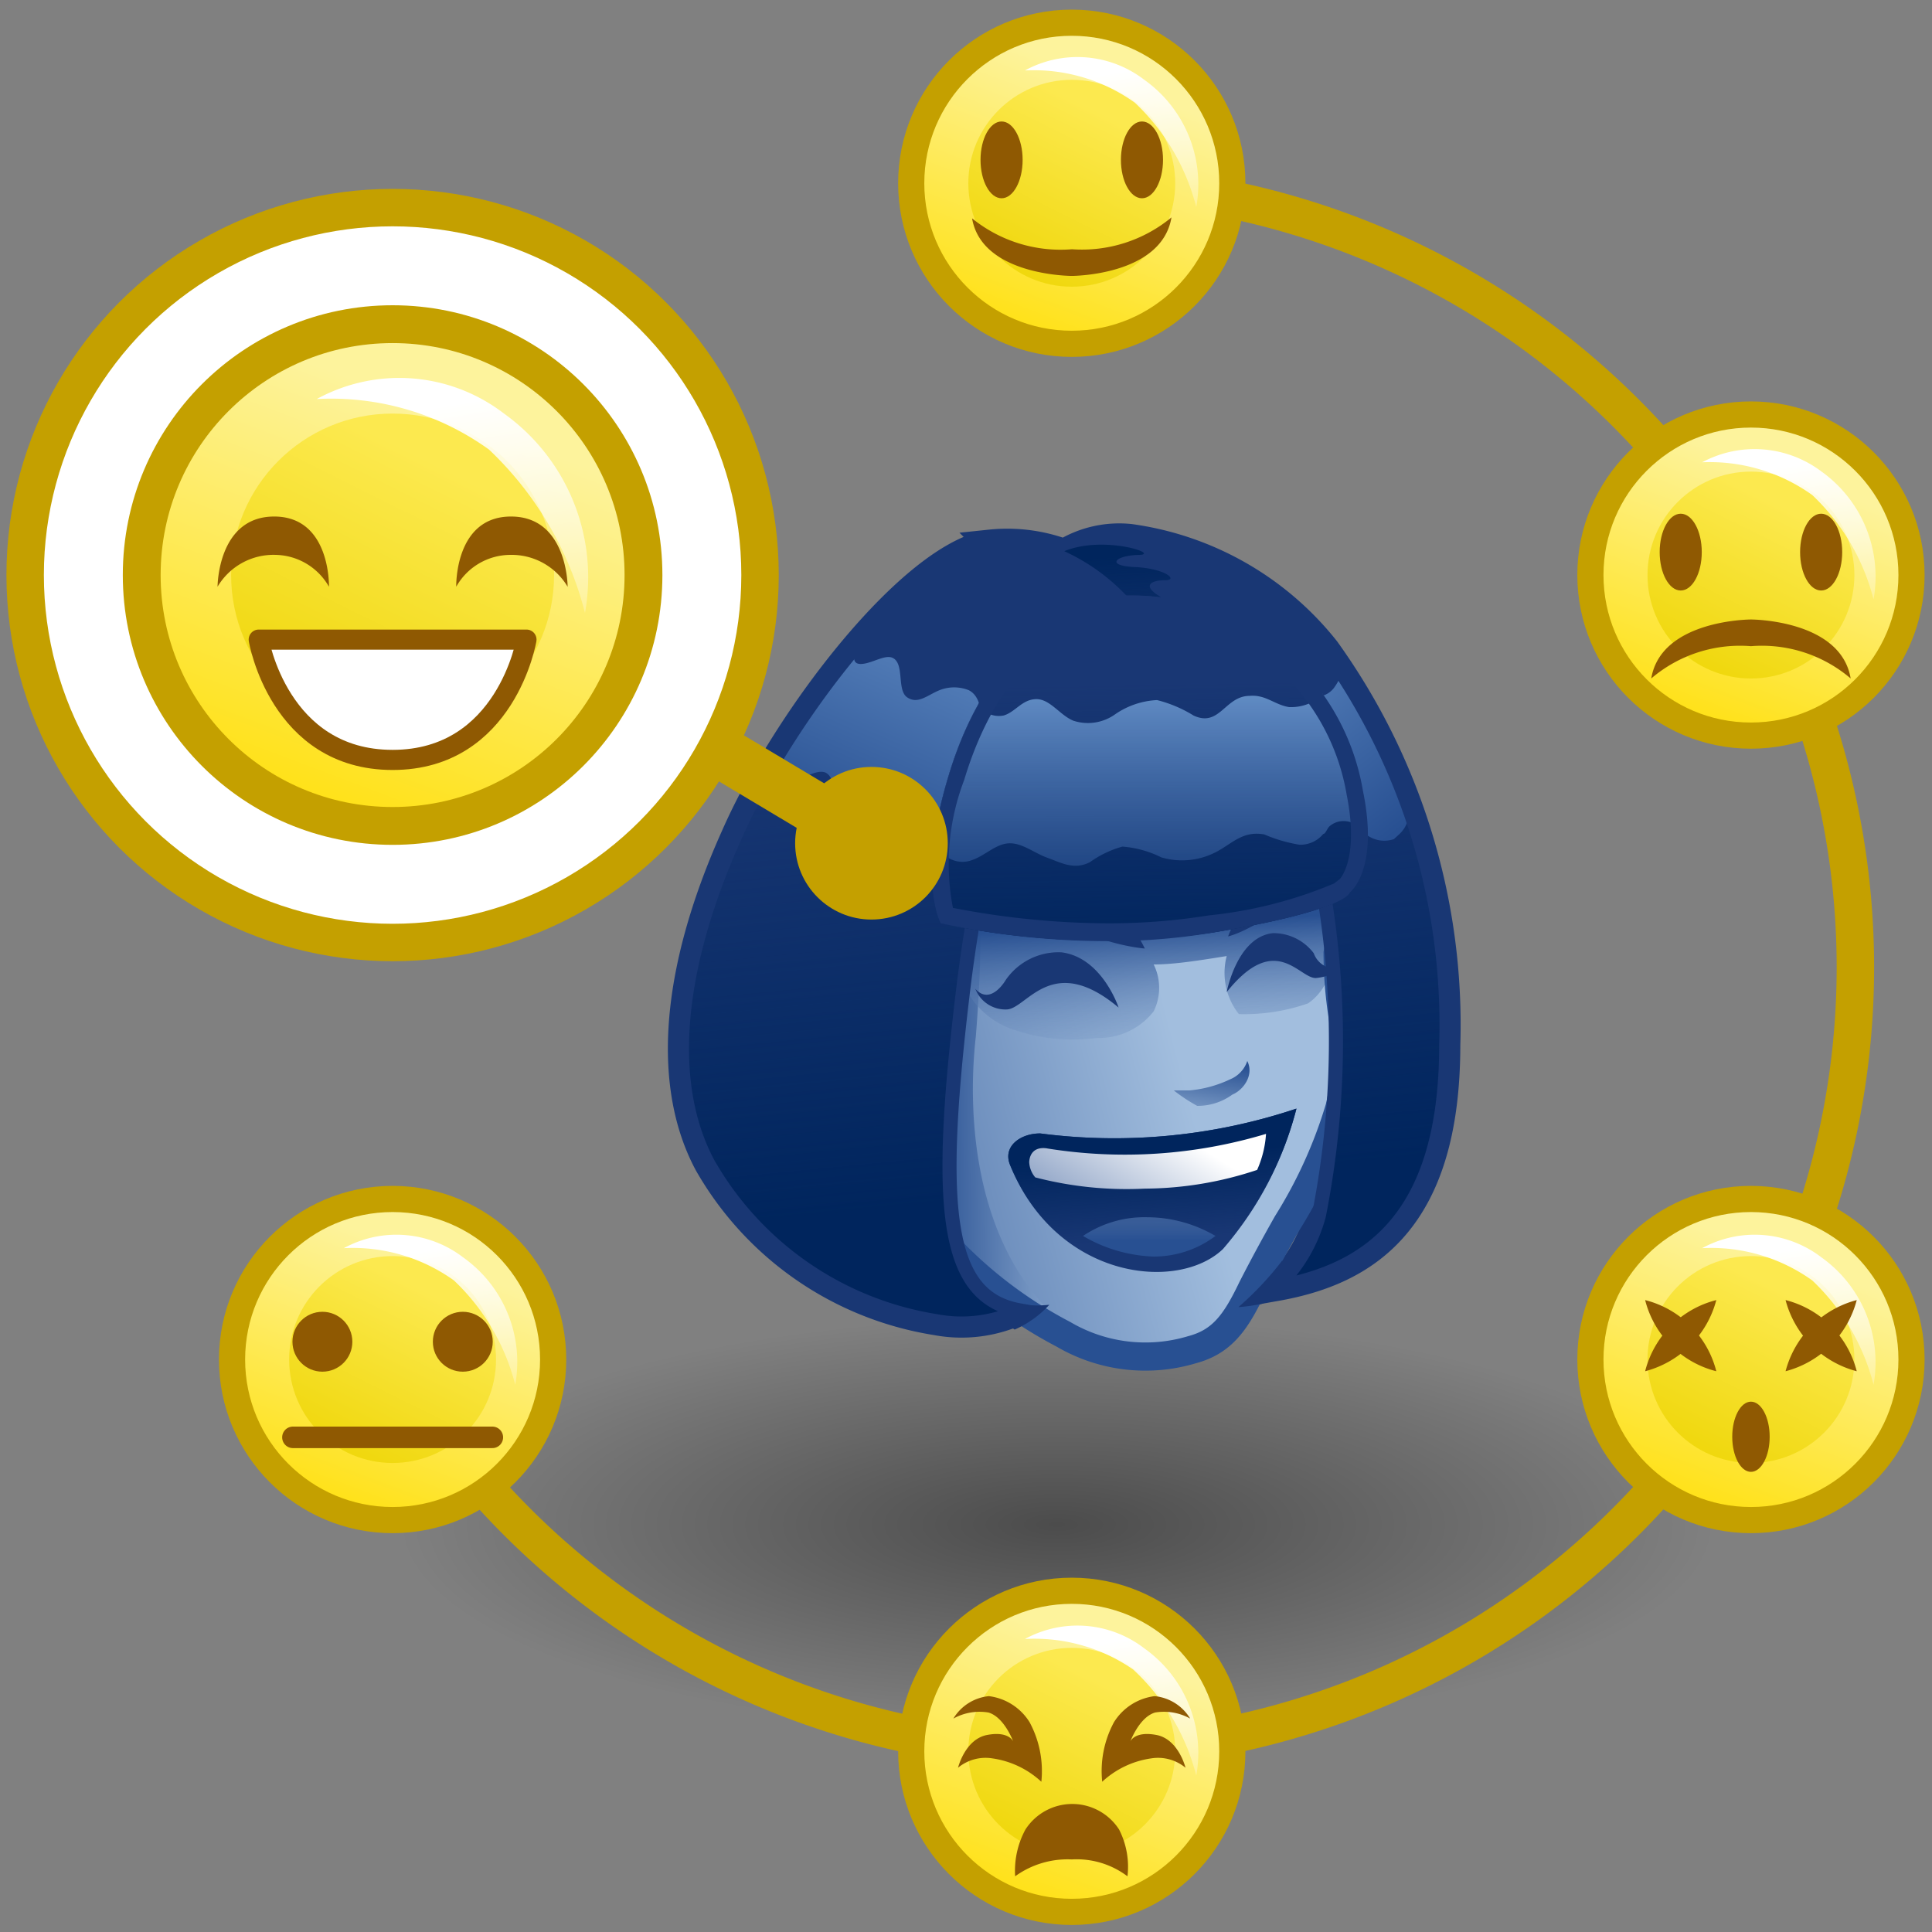 <?xml version="1.0" encoding="UTF-8" standalone="no"?>
<svg
   viewBox="0 0 48 48"
   version="1.1"
   id="svg8935"
   sodipodi:docname="6-CharacterBlendShapesExtract.svg"
   inkscape:version="1.1 (c68e22c387, 2021-05-23)"
   xmlns:inkscape="http://www.inkscape.org/namespaces/inkscape"
   xmlns:sodipodi="http://sodipodi.sourceforge.net/DTD/sodipodi-0.dtd"
   xmlns:xlink="http://www.w3.org/1999/xlink"
   xmlns="http://www.w3.org/2000/svg"
   xmlns:svg="http://www.w3.org/2000/svg">
  <rect x="0" y="0" width="48" height="48" fill="#808080" stroke="none"/>
  <sodipodi:namedview
     id="namedview8937"
     pagecolor="#ffffff"
     bordercolor="#666666"
     borderopacity="1.0"
     inkscape:pageshadow="2"
     inkscape:pageopacity="0.0"
     inkscape:pagecheckerboard="0"
     showgrid="false"
     inkscape:zoom="15.6875"
     inkscape:cx="24"
     inkscape:cy="24"
     inkscape:window-width="2880"
     inkscape:window-height="1557"
     inkscape:window-x="-8"
     inkscape:window-y="-8"
     inkscape:window-maximized="1"
     inkscape:current-layer="svg8935" />
  <defs
     id="defs8782">
    <style
       id="style8696">.cls-1,.cls-14,.cls-22,.cls-3,.cls-41,.cls-45,.cls-46,.cls-8{fill:none;}.cls-2{fill:url(#radial-gradient);}.cls-14,.cls-3{stroke:#193774;}.cls-14,.cls-22,.cls-23,.cls-26,.cls-28,.cls-3,.cls-31,.cls-38,.cls-42,.cls-46,.cls-8{stroke-miterlimit:10;}.cls-3,.cls-8{stroke-width:0.7px;}.cls-4{fill:#193774;}.cls-5{fill:url(#linear-gradient);}.cls-6{fill:url(#linear-gradient-2);}.cls-7{fill:url(#linear-gradient-3);}.cls-8{stroke:#285092;}.cls-9{fill:url(#linear-gradient-4);}.cls-10{fill:url(#linear-gradient-5);}.cls-11{clip-path:url(#clip-path);}.cls-12{fill:url(#New_Gradient_Swatch_13);}.cls-13{fill:url(#New_Gradient_Swatch_13-2);}.cls-14{stroke-width:0.35px;}.cls-15{fill:url(#linear-gradient-6);}.cls-16{fill:url(#linear-gradient-7);}.cls-17{fill:url(#linear-gradient-8);}.cls-18{clip-path:url(#clip-path-2);}.cls-19{fill:url(#linear-gradient-9);}.cls-20{fill:url(#linear-gradient-10);}.cls-21{fill:url(#linear-gradient-11);}.cls-22,.cls-23,.cls-26,.cls-28,.cls-31,.cls-38,.cls-42,.cls-46{stroke:#c4a000;}.cls-22{stroke-width:0.93px;}.cls-23,.cls-26,.cls-28,.cls-31{stroke-width:0.65px;}.cls-23{fill:url(#linear-gradient-12);}.cls-24{fill:url(#linear-gradient-13);}.cls-25{fill:#8f5902;}.cls-26{fill:url(#linear-gradient-14);}.cls-27{fill:url(#linear-gradient-15);}.cls-28{fill:url(#linear-gradient-16);}.cls-29{fill:url(#linear-gradient-17);}.cls-30{fill:url(#linear-gradient-18);}.cls-31{fill:url(#linear-gradient-19);}.cls-32{fill:url(#linear-gradient-20);}.cls-33{fill:url(#linear-gradient-21);}.cls-34{fill:url(#linear-gradient-22);}.cls-35{fill:url(#linear-gradient-23);}.cls-36{fill:#c4a000;}.cls-37{fill:#fff;}.cls-38{stroke-width:0.94px;fill:url(#linear-gradient-24);}.cls-39{fill:url(#linear-gradient-25);}.cls-40{fill:url(#linear-gradient-26);}.cls-41,.cls-45{stroke:#8f5902;stroke-linecap:round;stroke-linejoin:round;}.cls-41{stroke-width:0.5px;}.cls-42{stroke-width:0.65px;fill:url(#linear-gradient-27);}.cls-43{fill:url(#linear-gradient-28);}.cls-44{fill:url(#linear-gradient-29);}.cls-45{stroke-width:0.46px;}.cls-46{stroke-width:1.3px;}</style>
    <radialGradient
       id="radial-gradient"
       cx="42.67"
       cy="-22.78"
       r="9.9"
       gradientTransform="matrix(1.709,0,0,0.535,-46.496,50.663)"
       gradientUnits="userSpaceOnUse">
      <stop
         offset="0.03"
         stop-color="#212121"
         stop-opacity="0.5"
         id="stop8698" />
      <stop
         offset="0.68"
         stop-color="#212121"
         stop-opacity="0.1"
         id="stop8700" />
      <stop
         offset="0.93"
         stop-color="#212121"
         stop-opacity="0"
         id="stop8702" />
    </radialGradient>
    <linearGradient
       id="linear-gradient"
       x1="25.75"
       y1="23.84"
       x2="15"
       y2="26.62"
       gradientUnits="userSpaceOnUse">
      <stop
         offset="0"
         stop-color="#a2bede"
         id="stop8705" />
      <stop
         offset="1"
         stop-color="#285092"
         id="stop8707" />
    </linearGradient>
    <linearGradient
       id="linear-gradient-2"
       x1="24.45"
       y1="26.98"
       x2="20.94"
       y2="27.01"
       xlink:href="#linear-gradient"
       gradientTransform="matrix(1.163,0,0,1.163,-1.282,-3.878)" />
    <linearGradient
       id="linear-gradient-3"
       x1="25.98"
       y1="26.8"
       x2="25.76"
       y2="22.61"
       gradientUnits="userSpaceOnUse"
       gradientTransform="matrix(1.163,0,0,1.163,-1.282,-3.878)">
      <stop
         offset="0"
         stop-color="#a2bede"
         stop-opacity="0"
         id="stop8711" />
      <stop
         offset="0.89"
         stop-color="#285092"
         id="stop8713" />
    </linearGradient>
    <linearGradient
       id="linear-gradient-4"
       x1="25.87"
       y1="29.82"
       x2="25.75"
       y2="28"
       gradientUnits="userSpaceOnUse">
      <stop
         offset="0"
         stop-color="#00255d"
         stop-opacity="0"
         id="stop8716" />
      <stop
         offset="1"
         stop-color="#00255d"
         id="stop8718" />
    </linearGradient>
    <linearGradient
       id="linear-gradient-5"
       x1="23.16"
       y1="18.66"
       x2="24.15"
       y2="28.78"
       xlink:href="#linear-gradient-4"
       gradientTransform="matrix(1.163,0,0,1.163,-1.282,-3.878)" />
    <clipPath
       id="clip-path">
      <path
         class="cls-1"
         d="M25.15,16.11c-1.63.6-2.93,3.85-3.48,8.45s-.37,6.49,1.22,6.77a2.9,2.9,0,0,1-1.79.23,6.84,6.84,0,0,1-4.87-3.37c-.86-1.61-.77-4,.58-7,1.12-2.54,3.8-6,5.45-6.24a3.49,3.49,0,0,1,1.58.2,2.24,2.24,0,0,1,1.41-.32,6.46,6.46,0,0,1,4.18,2.39A13.73,13.73,0,0,1,32,25.66c0,3.75-1.71,4.83-3.63,5.17a3.28,3.28,0,0,0,.91-1.53,19.24,19.24,0,0,0,0-7.45C28.61,19.36,27.65,16.68,25.15,16.11Z"
         id="path8722" />
    </clipPath>
    <linearGradient
       id="New_Gradient_Swatch_13"
       x1="21.97"
       y1="16.38"
       x2="19.74"
       y2="21.53"
       gradientUnits="userSpaceOnUse">
      <stop
         offset="0"
         stop-color="#608bc3"
         id="stop8725" />
      <stop
         offset="1"
         stop-color="#285092"
         id="stop8727" />
    </linearGradient>
    <linearGradient
       id="New_Gradient_Swatch_13-2"
       x1="27.88"
       y1="16.6"
       x2="31.21"
       y2="20.89"
       xlink:href="#New_Gradient_Swatch_13" />
    <linearGradient
       id="linear-gradient-6"
       x1="25.4"
       y1="17.9"
       x2="25.26"
       y2="15.21"
       xlink:href="#linear-gradient-4"
       gradientTransform="matrix(1.163,0,0,1.163,-1.282,-3.878)" />
    <linearGradient
       id="linear-gradient-7"
       x1="26.82"
       y1="27.62"
       x2="27.05"
       y2="26.03"
       xlink:href="#linear-gradient"
       gradientTransform="matrix(1.163,0,0,1.163,-1.282,-3.878)" />
    <linearGradient
       id="linear-gradient-8"
       x1="25.66"
       y1="17.84"
       x2="25.66"
       y2="23.71"
       gradientTransform="matrix(1.163,-0.019,0.019,1.163,-1.689,-3.297)"
       xlink:href="#linear-gradient-4" />
    <clipPath
       id="clip-path-2">
      <path
         class="cls-1"
         d="M21.2,23.06a16.48,16.48,0,0,0,5.79.2c2.9-.48,2.94-.86,2.94-.86s.63-.47.28-2.17a5,5,0,0,0-5.15-4.17c-.9.05-2.8.88-3.69,3.84C20.68,22.17,21.2,23.06,21.2,23.06Z"
         id="path8734" />
    </clipPath>
    <linearGradient
       id="linear-gradient-9"
       x1="26.11"
       y1="18.2"
       x2="26.11"
       y2="22.63"
       gradientUnits="userSpaceOnUse">
      <stop
         offset="0"
         stop-color="#608bc3"
         id="stop8737" />
      <stop
         offset="1"
         stop-color="#285092"
         stop-opacity="0.5"
         id="stop8739" />
    </linearGradient>
    <linearGradient
       id="linear-gradient-10"
       x1="26.04"
       y1="27.39"
       x2="23.37"
       y2="31.59"
       gradientUnits="userSpaceOnUse"
       gradientTransform="matrix(1.163,0,0,1.163,-1.282,-3.878)">
      <stop
         offset="0"
         stop-color="#fff"
         id="stop8742" />
      <stop
         offset="1"
         stop-color="#285092"
         id="stop8744" />
    </linearGradient>
    <linearGradient
       id="linear-gradient-11"
       x1="25.66"
       y1="27.9"
       x2="25.66"
       y2="29.84"
       gradientUnits="userSpaceOnUse"
       gradientTransform="matrix(1.163,0,0,1.163,-1.282,-3.878)">
      <stop
         offset="0"
         stop-color="#a2bede"
         stop-opacity="0"
         id="stop8747" />
      <stop
         offset="1"
         stop-color="#285092"
         id="stop8749" />
    </linearGradient>
    <linearGradient
       id="linear-gradient-12"
       x1="24.82"
       y1="5.08"
       x2="22.45"
       y2="11.35"
       gradientUnits="userSpaceOnUse">
      <stop
         offset="0"
         stop-color="#fdf39c"
         id="stop8752" />
      <stop
         offset="0.98"
         stop-color="#ffde00"
         id="stop8754" />
    </linearGradient>
    <linearGradient
       id="linear-gradient-13"
       x1="24.72"
       y1="5.79"
       x2="22.63"
       y2="10"
       gradientUnits="userSpaceOnUse">
      <stop
         offset="0"
         stop-color="#fce94f"
         id="stop8757" />
      <stop
         offset="0.98"
         stop-color="#edd400"
         id="stop8759" />
    </linearGradient>
    <linearGradient
       id="linear-gradient-14"
       x1="39.33"
       y1="13.46"
       x2="36.96"
       y2="19.73"
       xlink:href="#linear-gradient-12"
       gradientTransform="matrix(1.163,0,0,1.163,-1.282,-3.878)" />
    <linearGradient
       id="linear-gradient-15"
       x1="39.23"
       y1="14.17"
       x2="37.14"
       y2="18.38"
       xlink:href="#linear-gradient-13"
       gradientTransform="matrix(1.163,0,0,1.163,-1.282,-3.878)" />
    <linearGradient
       id="linear-gradient-16"
       x1="39.33"
       y1="30.21"
       x2="36.96"
       y2="36.48"
       xlink:href="#linear-gradient-12"
       gradientTransform="matrix(1.163,0,0,1.163,-1.282,-3.878)" />
    <linearGradient
       id="linear-gradient-17"
       x1="39.23"
       y1="30.93"
       x2="37.14"
       y2="35.13"
       xlink:href="#linear-gradient-13"
       gradientTransform="matrix(1.163,0,0,1.163,-1.282,-3.878)" />
    <linearGradient
       id="linear-gradient-18"
       x1="39.15"
       y1="30.06"
       x2="39.78"
       y2="33.86"
       gradientUnits="userSpaceOnUse">
      <stop
         offset="0"
         stop-color="#fff"
         id="stop8766" />
      <stop
         offset="1"
         stop-color="#fff"
         stop-opacity="0.1"
         id="stop8768" />
    </linearGradient>
    <linearGradient
       id="linear-gradient-19"
       x1="24.82"
       y1="38.59"
       x2="22.45"
       y2="44.86"
       xlink:href="#linear-gradient-12"
       gradientTransform="matrix(1.163,0,0,1.163,-1.282,-3.878)" />
    <linearGradient
       id="linear-gradient-20"
       x1="24.72"
       y1="39.3"
       x2="22.63"
       y2="43.51"
       xlink:href="#linear-gradient-13"
       gradientTransform="matrix(1.163,0,0,1.163,-1.282,-3.878)" />
    <linearGradient
       id="linear-gradient-21"
       x1="24.64"
       y1="38.44"
       x2="25.27"
       y2="42.24"
       xlink:href="#linear-gradient-18"
       gradientTransform="matrix(1.163,0,0,1.163,-1.282,-3.878)" />
    <linearGradient
       id="linear-gradient-22"
       x1="24.64"
       y1="4.93"
       x2="25.27"
       y2="8.73"
       xlink:href="#linear-gradient-18"
       gradientTransform="matrix(1.163,0,0,1.163,-1.282,-3.878)" />
    <linearGradient
       id="linear-gradient-23"
       x1="39.15"
       y1="13.31"
       x2="39.78"
       y2="17.11"
       xlink:href="#linear-gradient-18"
       gradientTransform="matrix(1.163,0,0,1.163,-1.282,-3.878)" />
    <linearGradient
       id="linear-gradient-24"
       x1="10.77"
       y1="12.23"
       x2="7.07"
       y2="22.04"
       xlink:href="#linear-gradient-12"
       gradientTransform="matrix(1.163,0,0,1.163,-1.282,-3.878)" />
    <linearGradient
       id="linear-gradient-25"
       x1="10.62"
       y1="13.35"
       x2="7.35"
       y2="19.93"
       xlink:href="#linear-gradient-13"
       gradientTransform="matrix(1.163,0,0,1.163,-1.282,-3.878)" />
    <linearGradient
       id="linear-gradient-26"
       x1="10.5"
       y1="12.01"
       x2="11.47"
       y2="17.95"
       xlink:href="#linear-gradient-18"
       gradientTransform="matrix(1.163,0,0,1.163,-1.282,-3.878)" />
    <linearGradient
       id="linear-gradient-27"
       x1="10.31"
       y1="30.21"
       x2="7.94"
       y2="36.48"
       xlink:href="#linear-gradient-12"
       gradientTransform="matrix(1.163,0,0,1.163,-1.282,-3.878)" />
    <linearGradient
       id="linear-gradient-28"
       x1="10.21"
       y1="30.93"
       x2="8.12"
       y2="35.13"
       xlink:href="#linear-gradient-13"
       gradientTransform="matrix(1.163,0,0,1.163,-1.282,-3.878)" />
    <linearGradient
       id="linear-gradient-29"
       x1="10.13"
       y1="30.06"
       x2="10.76"
       y2="33.87"
       xlink:href="#linear-gradient-18"
       gradientTransform="matrix(1.163,0,0,1.163,-1.282,-3.878)" />
    <linearGradient
       inkscape:collect="always"
       xlink:href="#linear-gradient"
       id="linearGradient9008"
       gradientUnits="userSpaceOnUse"
       x1="25.75"
       y1="23.84"
       x2="15"
       y2="26.62"
       gradientTransform="matrix(1.163,0,0,1.163,-1.282,-3.878)" />
    <linearGradient
       inkscape:collect="always"
       xlink:href="#linear-gradient-4"
       id="linearGradient9010"
       gradientUnits="userSpaceOnUse"
       x1="25.87"
       y1="29.82"
       x2="25.75"
       y2="28"
       gradientTransform="matrix(1.163,0,0,1.163,-1.282,-3.878)" />
    <linearGradient
       inkscape:collect="always"
       xlink:href="#New_Gradient_Swatch_13"
       id="linearGradient9012"
       gradientUnits="userSpaceOnUse"
       x1="21.97"
       y1="16.38"
       x2="19.74"
       y2="21.53" />
    <linearGradient
       inkscape:collect="always"
       xlink:href="#linear-gradient-12"
       id="linearGradient9014"
       gradientUnits="userSpaceOnUse"
       x1="24.82"
       y1="5.08"
       x2="22.45"
       y2="11.35"
       gradientTransform="matrix(1.163,0,0,1.163,-1.282,-3.878)" />
    <linearGradient
       inkscape:collect="always"
       xlink:href="#linear-gradient-13"
       id="linearGradient9016"
       gradientUnits="userSpaceOnUse"
       x1="24.72"
       y1="5.79"
       x2="22.63"
       y2="10"
       gradientTransform="matrix(1.163,0,0,1.163,-1.282,-3.878)" />
    <linearGradient
       inkscape:collect="always"
       xlink:href="#linear-gradient-18"
       id="linearGradient9018"
       gradientUnits="userSpaceOnUse"
       x1="39.15"
       y1="30.06"
       x2="39.78"
       y2="33.86"
       gradientTransform="matrix(1.163,0,0,1.163,-1.282,-3.878)" />
    <radialGradient
       inkscape:collect="always"
       xlink:href="#linearGradient8150"
       id="radialGradient8152"
       cx="24.127"
       cy="38.334"
       fx="24.127"
       fy="38.334"
       r="16.314"
       gradientTransform="matrix(1,0,0,0.317,2.136,25.726)"
       gradientUnits="userSpaceOnUse" />
    <linearGradient
       inkscape:collect="always"
       id="linearGradient8150">
      <stop
         style="stop-color:#000000;stop-opacity:0.407"
         offset="0"
         id="stop8146" />
      <stop
         style="stop-color:#000000;stop-opacity:0;"
         offset="1"
         id="stop8148" />
    </linearGradient>
  </defs>
  <ellipse
     class="cls-2"
     cx="26.263"
     cy="37.865"
     rx="16.314"
     ry="5.166"
     id="ellipse7870"
     style="fill:url(#radialGradient8152);fill-opacity:1;stroke-width:1" />
  <path
     class="cls-3"
     d="m 27.965,14.856 c -1.896,0.698 -3.407,4.477 -4.047,9.827 -0.64,5.349 -0.43,7.547 1.419,7.873 a 3.372,3.372 0 0 1 -2.082,0.267 7.954,7.954 0 0 1 -5.663,-3.919 c -1,-1.872 -0.895,-4.652 0.674,-8.14 1.302,-2.954 4.419,-6.978 6.338,-7.257 a 4.059,4.059 0 0 1 1.837,0.233 2.605,2.605 0 0 1 1.64,-0.372 7.512,7.512 0 0 1 4.861,2.779 15.967,15.967 0 0 1 2.989,9.815 c 0,4.361 -1.989,5.617 -4.221,6.012 a 3.814,3.814 0 0 0 1.058,-1.779 22.374,22.375 0 0 0 0,-8.664 c -0.779,-2.896 -1.896,-6.012 -4.803,-6.675 z"
     id="path8786" />
  <path
     class="cls-4"
     d="m 32.303,31.661 c 0.349,-0.349 0.64,-1.163 -0.535,-1.477 -1.175,-0.314 0.5,-2.465 0.5,-4.454 a 11.338,11.338 0 0 1 1.023,-4.466 c 0.093,0.058 1.233,2.128 1.233,2.128 l 0.244,2.896 -0.43,3.047"
     id="path8788"
     style="stroke-width:1" />
  <path
     class="cls-5"
     d="m 21.453,27.451 a 12.187,12.187 0 0 0 1.686,3.07 10.908,10.908 0 0 0 3.279,2.628 4.024,4.024 0 0 0 3.198,0.384 c 0.744,-0.198 1.082,-0.674 1.489,-1.523 0.279,-0.547 0.57,-1.082 0.872,-1.616 a 11.722,11.722 0 0 0 1.302,-2.872 6.791,6.791 0 0 0 0.174,-1.744 10.466,10.466 0 0 1 -0.221,-2.093 c 0.058,-0.302 0.256,-0.628 0.349,-0.93 0.372,-1.337 -0.628,-3.268 -1.221,-4.745 a 4.489,4.489 0 0 0 -2.175,-2.64 7.443,7.443 0 0 0 -6.826,0.256 6.082,6.082 0 0 0 -2.547,3.21 13.083,13.083 0 0 0 0.64,8.617 z"
     id="path8790"
     style="fill:url(#linearGradient9008);stroke-width:1" />
  <path
     class="cls-6"
     d="m 24.36,21.706 a 38.888,38.888 0 0 1 -0.116,4.047 c -0.186,1.616 -0.244,5.687 2.803,7.605 0,0 -3.931,-1.826 -4.652,-3.279 -0.721,-1.454 0.907,-8.315 0.907,-8.315"
     id="path8792"
     style="fill:url(#linear-gradient-2);stroke-width:1" />
  <path
     class="cls-7"
     d="m 33.605,21.706 a 2.117,2.117 0 0 1 -0.488,0.349 c -0.163,0.081 -0.814,0.233 -1.419,0.454 a 5.059,5.059 0 0 0 -0.826,-0.407 l -3.745,0.535 0.128,0.314 a 0.5,0.5 0 0 0 -0.163,0 c -0.419,0 -0.988,-0.384 -1.686,-0.314 -0.698,0.07 -1.768,0.663 -1.523,1.663 a 2.047,2.047 0 0 0 1.291,1.279 4.512,4.512 0 0 0 2.082,0.209 1.721,1.721 0 0 0 1.407,-0.663 1.314,1.314 0 0 0 0,-1.163 c 0.523,0 1.163,-0.105 1.814,-0.209 a 1.651,1.651 0 0 0 0.302,1.442 4.791,4.791 0 0 0 1.721,-0.267 1.361,1.361 0 0 0 0.57,-0.942 c 0,-0.326 0.151,-0.512 0.198,-0.872 0.047,-0.361 0.209,-0.64 0.279,-0.954 a 2.07,2.07 0 0 0 0.058,-0.454 z"
     id="path8794"
     style="fill:url(#linear-gradient-3);stroke-width:1" />
  <path
     class="cls-8"
     d="m 21.453,27.451 a 12.187,12.187 0 0 0 1.686,3.07 10.908,10.908 0 0 0 3.279,2.628 4.024,4.024 0 0 0 3.198,0.384 c 0.744,-0.198 1.082,-0.674 1.489,-1.523 0.279,-0.547 0.57,-1.082 0.872,-1.616 a 11.722,11.722 0 0 0 1.302,-2.872 6.791,6.791 0 0 0 0.174,-1.744 10.466,10.466 0 0 1 -0.221,-2.093 c 0.058,-0.302 0.256,-0.628 0.349,-0.93 0.372,-1.337 -0.628,-3.268 -1.221,-4.745 a 4.489,4.489 0 0 0 -2.175,-2.64 7.443,7.443 0 0 0 -6.826,0.256 6.082,6.082 0 0 0 -2.547,3.21 13.083,13.083 0 0 0 0.64,8.617 z"
     id="path8796" />
  <path
     class="cls-4"
     d="m 25.837,28.16 c -0.477,0 -0.93,0.314 -0.744,0.779 1.163,2.861 4.175,3.163 5.291,2.093 a 8.606,8.606 0 0 0 1.826,-3.489 14.257,14.257 0 0 1 -6.373,0.616 z"
     id="path8798"
     style="stroke-width:1" />
  <path
     class="cls-9"
     d="m 25.837,28.16 c -0.477,0 -0.93,0.314 -0.744,0.779 1.163,2.861 4.175,3.163 5.291,2.093 a 8.606,8.606 0 0 0 1.826,-3.489 14.257,14.257 0 0 1 -6.373,0.616 z"
     id="path8800"
     style="fill:url(#linearGradient9010);stroke-width:1" />
  <path
     class="cls-4"
     d="m 31.628,23.183 a 1.256,1.256 0 0 1 1.012,0.5 0.57,0.57 0 0 0 0.756,0.337 1.326,1.326 0 0 1 -0.709,0.279 c -0.419,0 -1,-1.163 -2.21,0.349 0,0 0.256,-1.372 1.151,-1.465 z"
     id="path8802"
     style="stroke-width:1" />
  <path
     class="cls-4"
     d="m 27.791,25.032 c 0,0 -0.407,-1.244 -1.419,-1.372 a 1.593,1.593 0 0 0 -1.384,0.686 c 0,0 -0.372,0.651 -0.756,0.221 a 0.802,0.802 0 0 0 0.791,0.512 c 0.5,-0.035 1.116,-1.43 2.768,-0.047 z"
     id="path8804"
     style="stroke-width:1" />
  <path
     class="cls-4"
     d="m 30.512,23.264 a 2.082,2.082 0 0 1 0.43,-0.698 3.384,3.384 0 0 1 1.698,-0.861 c 0.907,-0.186 0.977,0.802 0.977,0.802 A 0.663,0.663 0 0 0 32.757,22.16 c -0.663,0.116 -1.477,0.895 -2.244,1.105 z"
     id="path8806"
     style="stroke-width:1" />
  <path
     class="cls-4"
     d="m 28.442,23.567 a 1.954,1.954 0 0 0 -0.43,-0.605 5.082,5.082 0 0 0 -2.838,-0.756 1.872,1.872 0 0 0 -1.163,1.023 2.21,2.21 0 0 1 1.349,-0.57 c 0.674,0.035 1.791,0.779 3.082,0.907 z"
     id="path8808"
     style="stroke-width:1" />
  <path
     class="cls-4"
     d="m 27.965,14.856 c -1.896,0.698 -3.407,4.477 -4.047,9.827 -0.64,5.349 -0.43,7.547 1.419,7.873 a 3.372,3.372 0 0 1 -2.082,0.267 7.954,7.954 0 0 1 -5.663,-3.919 c -1,-1.872 -0.895,-4.652 0.674,-8.14 1.302,-2.954 4.419,-6.978 6.338,-7.257 a 4.059,4.059 0 0 1 1.837,0.233 2.605,2.605 0 0 1 1.64,-0.372 7.512,7.512 0 0 1 4.861,2.779 15.967,15.967 0 0 1 2.989,9.815 c 0,4.361 -1.989,5.617 -4.221,6.012 a 3.814,3.814 0 0 0 1.058,-1.779 22.374,22.375 0 0 0 0,-8.664 c -0.779,-2.896 -1.896,-6.012 -4.803,-6.675 z"
     id="path8810"
     style="stroke-width:1" />
  <path
     class="cls-10"
     d="m 27.965,14.647 c -1.907,0.686 -3.407,4.652 -4.047,10.036 -0.64,5.384 -0.43,7.547 1.419,7.873 a 3.372,3.372 0 0 1 -2.082,0.267 7.954,7.954 0 0 1 -5.663,-3.919 c -1,-1.872 -0.895,-4.652 0.674,-8.14 1.302,-2.954 4.419,-6.978 6.338,-7.257 a 4.059,4.059 0 0 1 1.837,0.233 2.605,2.605 0 0 1 1.64,-0.372 7.512,7.512 0 0 1 4.861,2.779 15.967,15.967 0 0 1 2.989,9.815 c 0,4.361 -1.989,5.617 -4.221,6.012 a 3.814,3.814 0 0 0 1.058,-1.779 22.374,22.375 0 0 0 0,-8.664 c -0.779,-2.896 -1.907,-6.222 -4.803,-6.884 z"
     id="path8812"
     style="fill:url(#linear-gradient-5);stroke-width:1" />
  <g
     class="cls-11"
     clip-path="url(#clip-path)"
     id="g8818"
     style="stroke-width:0.86"
     transform="matrix(1.163,0,0,1.163,-1.282,-3.878)">
    <path
       class="cls-12"
       d="m 22.91,21.08 c 0,0.23 -0.25,0.39 -0.42,0.55 a 2,2 0 0 0 -0.36,0.45 c -0.06,0.1 -0.15,0.22 -0.26,0.18 a 0.22,0.22 0 0 1 -0.09,-0.1 1.67,1.67 0 0 1 -0.11,-0.44 0.46,0.46 0 0 0 -0.25,-0.35 0.57,0.57 0 0 0 -0.52,0.2 c -0.15,0.13 -0.32,0.28 -0.52,0.24 A 0.41,0.41 0 0 1 20.1,21.47 c 0,-0.19 0.16,-0.65 -0.12,-0.73 -0.28,-0.08 -0.74,0.41 -1,0.34 -0.26,-0.07 -0.19,-0.24 -0.17,-0.43 a 2.49,2.49 0 0 0 0.06,-0.6 0.24,0.24 0 0 0 -0.13,-0.21 c -0.24,-0.1 -0.63,0.26 -0.9,0.2 a 0.31,0.31 0 0 1 -0.2,-0.35 1.42,1.42 0 0 1 0.17,-0.53 10.32,10.32 0 0 1 2.49,-3.23 c -0.31,0.33 -1.54,1.85 -0.61,1.55 0.16,-0.05 0.34,-0.14 0.46,-0.1 0.29,0.1 0.1,0.69 0.33,0.85 0.23,0.16 0.44,-0.05 0.69,-0.15 a 0.84,0.84 0 0 1 0.63,0 c 0.25,0.13 0.28,0.48 0.26,0.83 a 1.52,1.52 0 0 0 0,0.48 c 0.11,0.5 0.7,0.15 1.16,0.05"
       id="path8814"
       style="fill:url(#linearGradient9012);stroke-width:0.86" />
    <path
       class="cls-13"
       d="m 31,21.15 a 0.64,0.64 0 0 0 0.19,-0.59 7.43,7.43 0 0 0 -0.34,-0.82 Q 30.54,18.95 30.19,18.15 A 2.27,2.27 0 0 0 29.81,17.49 1.06,1.06 0 0 1 29.62,18 0.47,0.47 0 0 1 29.15,18.21 l 0.75,2.08 a 2.35,2.35 0 0 0 0.34,0.83 0.63,0.63 0 0 0 0.64,0.14 z"
       id="path8816"
       style="fill:url(#New_Gradient_Swatch_13-2);stroke-width:0.86" />
  </g>
  <path
     class="cls-14"
     d="m 27.965,14.856 c -1.896,0.698 -3.407,4.477 -4.047,9.827 -0.64,5.349 -0.43,7.547 1.419,7.873 a 3.372,3.372 0 0 1 -2.082,0.267 7.954,7.954 0 0 1 -5.663,-3.919 c -1,-1.872 -0.895,-4.652 0.674,-8.14 1.302,-2.954 4.419,-6.978 6.338,-7.257 a 4.059,4.059 0 0 1 1.837,0.233 2.605,2.605 0 0 1 1.64,-0.372 7.512,7.512 0 0 1 4.861,2.779 15.967,15.967 0 0 1 2.989,9.815 c 0,4.361 -1.989,5.617 -4.221,6.012 a 3.814,3.814 0 0 0 1.058,-1.779 22.374,22.375 0 0 0 0,-8.664 c -0.779,-2.896 -1.896,-6.012 -4.803,-6.675 z"
     id="path8820" />
  <path
     class="cls-15"
     d="m 26.442,13.694 a 4.977,4.977 0 0 1 1.721,1.302 3.268,3.268 0 0 1 1.675,0.779 5.454,5.454 0 0 0 -1.035,-0.965 c -0.454,-0.279 -0.174,-0.395 0.151,-0.395 0.326,0 0,-0.291 -0.756,-0.326 -0.756,-0.035 -0.477,-0.291 0.093,-0.302 0.57,-0.012 -0.861,-0.5 -1.849,-0.093 z"
     id="path8822"
     style="fill:url(#linear-gradient-6);stroke-width:1" />
  <path
     class="cls-16"
     d="m 30.989,26.358 a 0.744,0.744 0 0 1 -0.419,0.454 2.965,2.965 0 0 1 -1.012,0.279 h -0.395 a 4.117,4.117 0 0 0 0.581,0.384 1.465,1.465 0 0 0 0.872,-0.279 c 0.279,-0.116 0.547,-0.488 0.372,-0.837 z"
     id="path8824"
     style="fill:url(#linear-gradient-7);stroke-width:1" />
  <path
     class="cls-4"
     d="m 23.372,22.939 a 19.165,19.165 0 0 0 6.733,0.233 c 3.372,-0.558 3.419,-1 3.419,-1 0,0 0.733,-0.547 0.326,-2.524 a 5.815,5.815 0 0 0 -5.989,-4.849 c -1.047,0.058 -3.256,1.023 -4.291,4.466 -0.802,2.64 -0.198,3.675 -0.198,3.675 z"
     id="path8826"
     style="stroke-width:1" />
  <path
     class="cls-17"
     d="m 23.372,22.939 a 19.165,19.165 0 0 0 6.733,0.233 c 3.372,-0.558 3.419,-1 3.419,-1 0,0 0.733,-0.547 0.326,-2.524 a 5.815,5.815 0 0 0 -5.989,-4.849 c -1.047,0.058 -3.256,1.023 -4.291,4.466 -0.802,2.64 -0.198,3.675 -0.198,3.675 z"
     id="path8828"
     style="fill:url(#linear-gradient-8);stroke-width:1" />
  <g
     class="cls-18"
     clip-path="url(#clip-path-2)"
     id="g8832"
     style="stroke-width:0.86"
     transform="matrix(1.163,0,0,1.163,-1.282,-3.878)">
    <path
       class="cls-19"
       d="m 29.4,17.86 c 0.31,-0.12 -0.12,0.42 -0.26,0.47 a 1,1 0 0 1 -0.5,0.11 c -0.31,-0.05 -0.5,-0.27 -0.84,-0.24 -0.53,0 -0.64,0.68 -1.2,0.42 a 2.77,2.77 0 0 0 -0.78,-0.33 1.72,1.72 0 0 0 -0.89,0.3 1,1 0 0 1 -0.9,0.14 c -0.29,-0.12 -0.5,-0.47 -0.8,-0.46 -0.3,0.01 -0.44,0.28 -0.69,0.35 a 0.52,0.52 0 0 1 -0.57,-0.29 0.88,0.88 0 0 1 -0.1,-0.27 13.56,13.56 0 0 0 -0.72,2.73 0.92,0.92 0 0 0 0.15,0.83 0.59,0.59 0 0 0 0.59,0.08 c 0.27,-0.1 0.49,-0.34 0.77,-0.35 0.28,-0.01 0.54,0.21 0.82,0.31 0.28,0.1 0.57,0.27 0.91,0.09 a 2.19,2.19 0 0 1 0.69,-0.33 2.24,2.24 0 0 1 0.83,0.23 1.57,1.57 0 0 0 1.2,-0.13 c 0.33,-0.18 0.55,-0.44 1,-0.36 a 3.23,3.23 0 0 0 0.75,0.22 0.63,0.63 0 0 0 0.51,-0.23 c 0.05,0 0.08,-0.11 0.13,-0.16 a 0.46,0.46 0 0 1 0.61,0 c 0,0 0.07,0.08 0.12,0.1 a 0.32,0.32 0 0 0 0.17,0 1.17,1.17 0 0 0 0.44,-0.13 0.55,0.55 0 0 0 0.27,-0.34"
       id="path8830"
       style="fill:url(#linear-gradient-9);stroke-width:0.86" />
  </g>
  <path
     class="cls-4"
     d="m 27.989,15.205 a 5.442,5.442 0 0 1 5.466,4.524 c 0.326,1.628 -0.174,2.117 -0.174,2.117 v 0 l -0.14,0.105 v 0 a 10.78,10.78 0 0 1 -3.105,0.791 15.606,15.606 0 0 1 -2.512,0.198 20.467,20.467 0 0 1 -3.849,-0.384 5.815,5.815 0 0 1 0.279,-3.175 c 0.954,-3.175 2.919,-4.117 3.919,-4.175 h 0.116 m 0,-0.407 h -0.128 c -1.047,0.058 -3.256,1.023 -4.291,4.466 -0.802,2.64 -0.198,3.675 -0.198,3.675 a 19.77,19.77 0 0 0 4.152,0.442 15.432,15.432 0 0 0 2.593,-0.209 c 3.372,-0.558 3.419,-1 3.419,-1 0,0 0.733,-0.547 0.326,-2.524 a 5.815,5.815 0 0 0 -5.815,-4.849 z"
     id="path8834"
     style="stroke-width:1" />
  <path
     class="cls-20"
     d="m 26.012,28.532 a 12.164,12.164 0 0 0 5.442,-0.361 2.605,2.605 0 0 1 -0.221,0.895 8.908,8.908 0 0 1 -2.791,0.465 9.001,9.001 0 0 1 -2.721,-0.279 0.628,0.628 0 0 1 -0.151,-0.384 c 0.012,-0.186 0.116,-0.384 0.442,-0.337 z"
     id="path8836"
     style="fill:url(#linear-gradient-10);stroke-width:1" />
  <path
     class="cls-21"
     d="m 30.198,30.707 a 2.547,2.547 0 0 1 -1.535,0.512 3.71,3.71 0 0 1 -1.756,-0.512 2.733,2.733 0 0 1 1.593,-0.465 3.372,3.372 0 0 1 1.698,0.465 z"
     id="path8838"
     style="fill:url(#linear-gradient-11);stroke-width:1" />
  <path
     class="cls-4"
     d="m 25.209,33.033 a 2.558,2.558 0 0 0 0.861,-0.616 3.372,3.372 0 0 1 -0.686,0 l -0.465,0.419"
     id="path8840"
     style="stroke-width:1" />
  <path
     class="cls-4"
     d="m 31.861,31.312 a 7.861,7.861 0 0 1 -1.093,1.163 4.268,4.268 0 0 0 0.523,-0.07 c 0.209,0 0.57,-0.5 0.57,-0.5"
     id="path8842"
     style="stroke-width:1" />
  <path
     class="cls-22"
     d="M 10.022,34.231 A 19.479,19.479 0 1 0 26.628,4.553"
     id="path8844" />
  <ellipse
     class="cls-23"
     cx="26.628"
     cy="4.553"
     id="circle8846"
     style="fill:url(#linearGradient9014)"
     rx="3.989"
     ry="3.989" />
  <ellipse
     class="cls-24"
     cx="26.628"
     cy="4.553"
     id="circle8848"
     style="fill:url(#linearGradient9016);stroke-width:1"
     rx="2.57"
     ry="2.57" />
  <ellipse
     class="cls-25"
     cx="24.884"
     cy="3.972"
     rx="0.523"
     ry="0.954"
     id="ellipse8850"
     style="stroke-width:1" />
  <ellipse
     class="cls-25"
     cx="28.372"
     cy="3.972"
     rx="0.523"
     ry="0.954"
     id="ellipse8852"
     style="stroke-width:1" />
  <path
     class="cls-25"
     d="M 26.628,6.193 A 3.489,3.489 0 0 1 24.151,5.425 c 0.244,1.43 2.477,1.43 2.477,1.43 0,0 2.233,0 2.477,-1.454 a 3.489,3.489 0 0 1 -2.477,0.791 z"
     id="path8854"
     style="stroke-width:1" />
  <ellipse
     class="cls-26"
     cx="43.502"
     cy="14.287"
     id="circle8856"
     style="fill:url(#linear-gradient-14)"
     rx="3.989"
     ry="3.989" />
  <ellipse
     class="cls-27"
     cx="43.502"
     cy="14.287"
     id="circle8858"
     style="fill:url(#linear-gradient-15);stroke-width:1"
     rx="2.57"
     ry="2.57" />
  <ellipse
     class="cls-25"
     cx="41.757"
     cy="13.717"
     rx="0.523"
     ry="0.954"
     id="ellipse8860"
     style="stroke-width:1" />
  <ellipse
     class="cls-25"
     cx="45.246"
     cy="13.717"
     rx="0.523"
     ry="0.954"
     id="ellipse8862"
     style="stroke-width:1" />
  <path
     class="cls-25"
     d="m 43.502,16.054 a 3.396,3.396 0 0 1 2.477,0.802 C 45.735,15.391 43.502,15.391 43.502,15.391 c 0,0 -2.233,0 -2.477,1.465 a 3.396,3.396 0 0 1 2.477,-0.802 z"
     id="path8864"
     style="stroke-width:1" />
  <ellipse
     class="cls-28"
     cx="43.502"
     cy="33.777"
     id="circle8866"
     style="fill:url(#linear-gradient-16)"
     rx="3.989"
     ry="3.989" />
  <ellipse
     class="cls-29"
     cx="43.502"
     cy="33.777"
     id="circle8868"
     style="fill:url(#linear-gradient-17);stroke-width:1"
     rx="2.57"
     ry="2.57" />
  <path
     class="cls-30"
     d="m 42.292,31.009 a 2.721,2.721 0 0 1 2.965,0.233 3.198,3.198 0 0 1 1.291,3.163 5.419,5.419 0 0 0 -1.523,-2.593 4.314,4.314 0 0 0 -2.733,-0.802 z"
     id="path8870"
     style="fill:url(#linearGradient9018);stroke-width:1" />
  <path
     class="cls-25"
     d="m 42.641,34.068 a 2.442,2.442 0 0 0 -1.768,-1.768 2.442,2.442 0 0 0 1.768,1.768 z"
     id="path8872"
     style="stroke-width:1" />
  <path
     class="cls-25"
     d="m 42.641,32.3 a 2.442,2.442 0 0 0 -1.768,1.768 2.477,2.477 0 0 0 1.768,-1.768 z"
     id="path8874"
     style="stroke-width:1" />
  <path
     class="cls-25"
     d="m 46.13,34.068 a 2.442,2.442 0 0 0 -1.768,-1.768 2.477,2.477 0 0 0 1.768,1.768 z"
     id="path8876"
     style="stroke-width:1" />
  <path
     class="cls-25"
     d="m 46.13,32.3 a 2.477,2.477 0 0 0 -1.768,1.768 2.477,2.477 0 0 0 1.768,-1.768 z"
     id="path8878"
     style="stroke-width:1" />
  <ellipse
     class="cls-25"
     cx="43.502"
     cy="35.696"
     rx="0.465"
     ry="0.872"
     id="ellipse8880"
     style="stroke-width:1" />
  <ellipse
     class="cls-31"
     cx="26.628"
     cy="43.511"
     id="circle8882"
     style="fill:url(#linear-gradient-19)"
     rx="3.989"
     ry="3.989" />
  <ellipse
     class="cls-32"
     cx="26.628"
     cy="43.511"
     id="circle8884"
     style="fill:url(#linear-gradient-20);stroke-width:1"
     rx="2.57"
     ry="2.57" />
  <path
     class="cls-33"
     d="m 25.465,40.72 a 2.721,2.721 0 0 1 2.965,0.233 3.186,3.186 0 0 1 1.291,3.163 5.419,5.419 0 0 0 -1.57,-2.64 4.314,4.314 0 0 0 -2.686,-0.756 z"
     id="path8886"
     style="fill:url(#linear-gradient-21);stroke-width:1" />
  <path
     class="cls-25"
     d="m 25.581,42.79 a 2.558,2.558 0 0 1 0.291,1.477 2.256,2.256 0 0 0 -1.221,-0.581 1.07,1.07 0 0 0 -0.849,0.233 c 0,0 0.174,-0.709 0.721,-0.814 0.547,-0.105 0.651,0.163 0.651,0.163 0,0 -0.221,-0.605 -0.616,-0.721 a 1.337,1.337 0 0 0 -0.872,0.151 1.163,1.163 0 0 1 0.884,-0.558 1.395,1.396 0 0 1 1.012,0.651 z"
     id="path8888"
     style="stroke-width:1" />
  <path
     class="cls-25"
     d="m 27.675,42.79 a 2.558,2.558 0 0 0 -0.291,1.477 2.256,2.256 0 0 1 1.221,-0.581 1.07,1.07 0 0 1 0.849,0.233 c 0,0 -0.174,-0.709 -0.721,-0.814 -0.547,-0.105 -0.651,0.163 -0.651,0.163 0,0 0.221,-0.605 0.616,-0.721 a 1.337,1.337 0 0 1 0.872,0.151 1.163,1.163 0 0 0 -0.884,-0.558 1.395,1.396 0 0 0 -1.012,0.651 z"
     id="path8890"
     style="stroke-width:1" />
  <path
     class="cls-25"
     d="m 28.012,46.616 a 2.093,2.093 0 0 0 -1.384,-0.419 2.221,2.221 0 0 0 -1.407,0.419 2.151,2.151 0 0 1 0.256,-1.163 1.384,1.384 0 0 1 2.326,0 2.035,2.035 0 0 1 0.209,1.163 z"
     id="path8892"
     style="stroke-width:1" />
  <path
     class="cls-34"
     d="M 25.465,1.75 A 2.721,2.721 0 0 1 28.43,1.983 3.186,3.186 0 0 1 29.721,5.146 5.419,5.419 0 0 0 28.198,2.553 4.314,4.314 0 0 0 25.465,1.75 Z"
     id="path8894"
     style="fill:url(#linear-gradient-22);stroke-width:1" />
  <path
     class="cls-35"
     d="m 42.292,11.484 a 2.756,2.756 0 0 1 2.965,0.233 3.21,3.21 0 0 1 1.291,3.175 5.419,5.419 0 0 0 -1.523,-2.593 4.373,4.373 0 0 0 -2.733,-0.814 z"
     id="path8896"
     style="fill:url(#linear-gradient-23);stroke-width:1" />
  <ellipse
     class="cls-36"
     cx="9.754"
     cy="33.777"
     id="circle8898"
     style="stroke-width:1"
     rx="1.372"
     ry="1.372" />
  <ellipse
     class="cls-37"
     cx="9.754"
     cy="14.287"
     id="circle8900"
     style="stroke-width:1"
     rx="9.129"
     ry="9.129" />
  <ellipse
     class="cls-22"
     cx="9.754"
     cy="14.287"
     id="circle8902"
     rx="9.129"
     ry="9.129" />
  <ellipse
     class="cls-38"
     cx="9.754"
     cy="14.287"
     id="circle8904"
     style="fill:url(#linear-gradient-24)"
     rx="6.233"
     ry="6.233" />
  <ellipse
     class="cls-39"
     cx="9.754"
     cy="14.287"
     id="circle8906"
     style="fill:url(#linear-gradient-25);stroke-width:1"
     rx="4.012"
     ry="4.012" />
  <path
     class="cls-40"
     d="m 7.87,9.914 a 4.268,4.268 0 0 1 4.652,0.361 5.001,5.001 0 0 1 2.012,4.954 8.478,8.478 0 0 0 -2.384,-4.059 6.71,6.71 0 0 0 -4.28,-1.256 z"
     id="path8908"
     style="fill:url(#linear-gradient-26);stroke-width:1" />
  <path
     class="cls-25"
     d="m 5.405,14.577 c 0,0 0,-1.744 1.407,-1.744 1.407,0 1.361,1.744 1.361,1.744 a 1.558,1.558 0 0 0 -1.314,-0.791 1.616,1.616 0 0 0 -1.454,0.791 z"
     id="path8910"
     style="stroke-width:1" />
  <path
     class="cls-25"
     d="m 14.103,14.577 c 0,0 0,-1.744 -1.407,-1.744 -1.407,0 -1.361,1.744 -1.361,1.744 a 1.547,1.547 0 0 1 1.337,-0.791 1.616,1.616 0 0 1 1.43,0.791 z"
     id="path8912"
     style="stroke-width:1" />
  <path
     class="cls-37"
     d="m 13.08,15.891 c 0,0 -0.5,2.989 -3.326,2.989 -2.826,0 -3.326,-2.989 -3.326,-2.989 z"
     id="path8914"
     style="stroke-width:1" />
  <path
     class="cls-41"
     d="m 13.08,15.891 c 0,0 -0.5,2.989 -3.326,2.989 -2.826,0 -3.326,-2.989 -3.326,-2.989 z"
     id="path8916" />
  <ellipse
     class="cls-42"
     cx="9.754"
     cy="33.777"
     id="circle8918"
     style="fill:url(#linear-gradient-27)"
     rx="3.989"
     ry="3.989" />
  <ellipse
     class="cls-43"
     cx="9.754"
     cy="33.777"
     id="circle8920"
     style="fill:url(#linear-gradient-28);stroke-width:1"
     rx="2.57"
     ry="2.57" />
  <path
     class="cls-44"
     d="m 8.545,31.009 a 2.721,2.721 0 0 1 2.965,0.233 3.186,3.186 0 0 1 1.291,3.163 5.419,5.419 0 0 0 -1.523,-2.593 4.314,4.314 0 0 0 -2.733,-0.802 z"
     id="path8922"
     style="fill:url(#linear-gradient-29);stroke-width:1" />
  <ellipse
     class="cls-25"
     cx="11.498"
     cy="33.335"
     id="circle8924"
     style="stroke-width:1"
     rx="0.744"
     ry="0.744" />
  <ellipse
     class="cls-25"
     cx="8.01"
     cy="33.335"
     id="circle8926"
     style="stroke-width:1"
     rx="0.744"
     ry="0.744" />
  <polyline
     class="cls-45"
     points="11.62 34.04 9.49 34.04 7.36 34.04"
     id="polyline8928"
     transform="matrix(1.163,0,0,1.163,-1.282,-3.878)" />
  <line
     class="cls-46"
     x1="17.79"
     y1="18.613"
     x2="22.674"
     y2="21.532"
     id="line8930" />
  <ellipse
     class="cls-36"
     cx="21.651"
     cy="20.95"
     id="circle8932"
     style="stroke-width:1"
     rx="1.896"
     ry="1.896" />
</svg>
